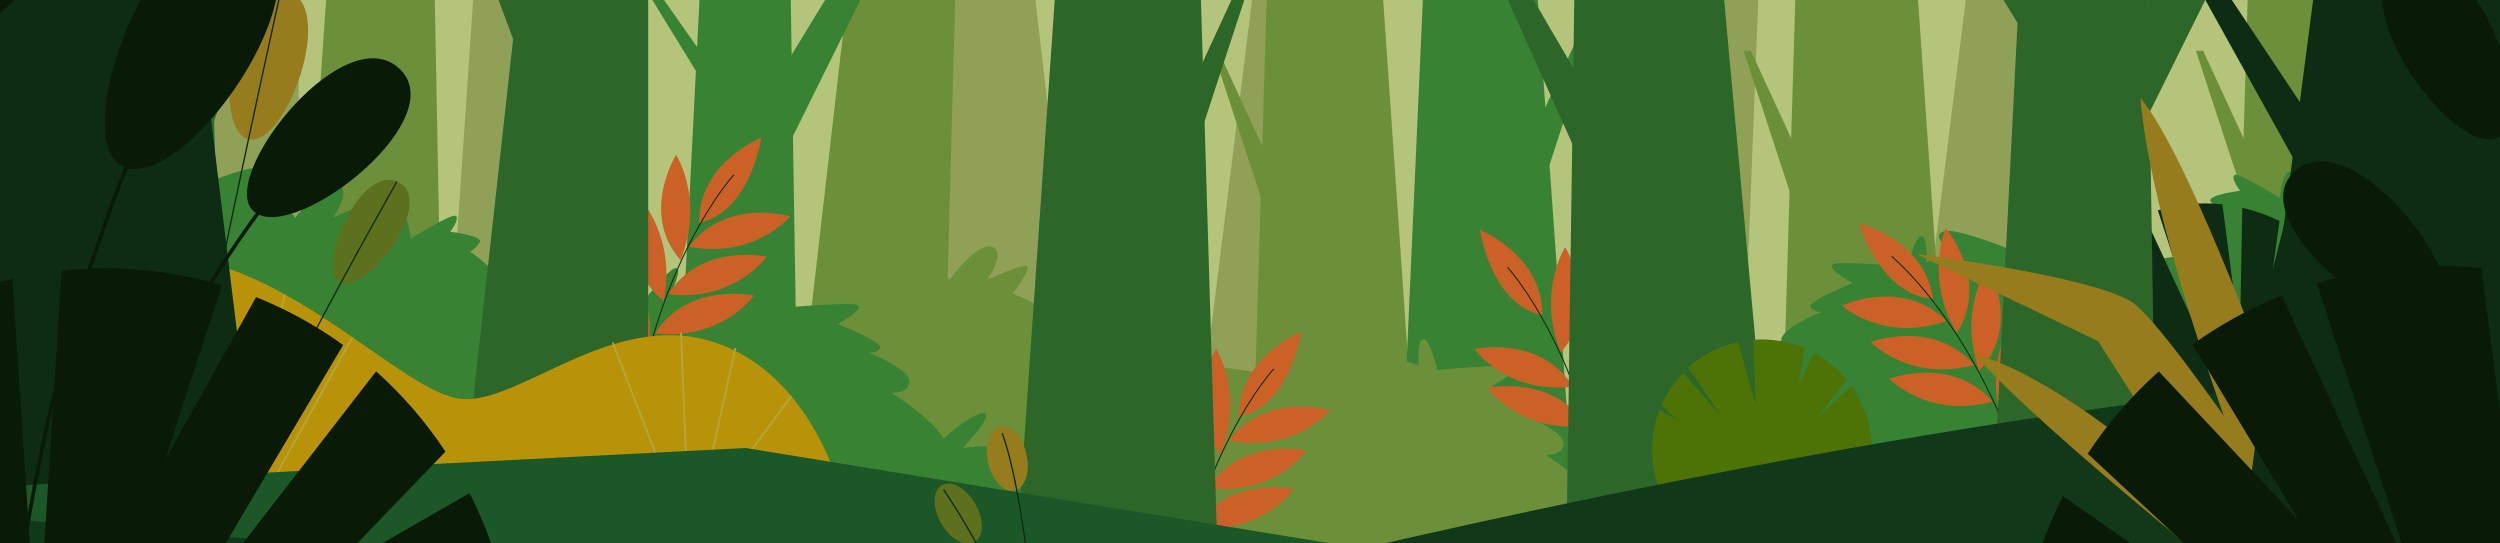 <svg width="1380" height="300" viewBox="0 0 1380 300" fill="none" xmlns="http://www.w3.org/2000/svg">
<g clip-path="url(#clip0_10162_47076)">
<path d="M1386.57 -464.059H9.884V453.729H1386.57V-464.059Z" fill="#B4C47B"/>
<path d="M166.147 280.359L162.824 -322.499H136.337L103.48 283.498L166.147 280.359Z" fill="#90A157"/>
<path d="M245.169 235.46L279.989 -277.087L313.379 -275.729L322.189 238.673L245.169 235.46Z" fill="#90A157"/>
<path d="M521.973 238.03L505.636 -275.453L538.989 -277.399L598.92 233.552L521.973 238.03Z" fill="#90A157"/>
<path d="M662.138 232.891L725.612 -276.903L758.854 -273.654L738.865 240.417L662.138 232.891Z" fill="#90A157"/>
<path d="M884.481 232.891L947.937 -276.903L981.197 -273.654L961.208 240.417L884.481 232.891Z" fill="#90A157"/>
<path d="M1056.11 232.891L1119.58 -276.903L1152.82 -273.654L1132.83 240.417L1056.11 232.891Z" fill="#90A157"/>
<path d="M785.965 325.019L759.496 -58.121L780.367 -345.572L730.201 -351.409L700.905 -58.121L689.304 329.956L785.965 325.019Z" fill="#6C8F3A"/>
<path d="M710.615 110.586L675.39 34.226H671.554L704.099 133.659L710.615 110.586Z" fill="#6C8F3A"/>
<path d="M1081.62 330.892L1054.07 -68.126L1075.8 -367.508L1023.56 -373.565L993.037 -68.126L980.959 336.05L1081.62 330.892Z" fill="#6C8F3A"/>
<path d="M1003.15 107.576L966.476 28.059H962.474L996.377 131.622L1003.15 107.576Z" fill="#6C8F3A"/>
<path d="M1331.31 330.892L1303.76 -68.126L1325.5 -367.508L1273.24 -373.565L1242.73 -68.126L1230.65 336.05L1331.31 330.892Z" fill="#6C8F3A"/>
<path d="M1252.84 107.576L1216.17 28.059H1212.15L1246.07 131.622L1252.84 107.576Z" fill="#6C8F3A"/>
<path d="M519.752 278.615L536.162 -330.447H478.011V-91.437L435.26 280.359L519.752 278.615Z" fill="#6C8F3A"/>
<path d="M245.168 273.054L233.659 -336.119L175.563 -333.457L186.522 -94.704L160.842 278.652L245.168 273.054Z" fill="#6C8F3A"/>
<path d="M1037.66 -171.853C1037.66 -171.853 1048.8 2.526 1144.56 7.519C1240.33 12.512 1269.27 -108.251 1269.27 -108.251" stroke="#6C8F3A" stroke-width="2" stroke-miterlimit="10"/>
<path d="M372.924 259.874L391.078 -97.549V-308.182H438.785L435.591 -55.937L440.676 259.874H372.924Z" fill="#388234"/>
<path d="M392.95 37.567L358.221 -11.828H352.825L389.701 48.177L392.95 37.567Z" fill="#388234"/>
<path d="M341.077 -307.429L363.012 -187.621L406.791 -15.205L404.68 22.809L352.825 -182.61L334.267 -307.429H341.077Z" fill="#388234"/>
<path d="M420.135 57.961L508.482 -87.123H518.1L420.135 110.605V57.961Z" fill="#388234"/>
<path d="M772.658 284.654L787.049 -36.443L789.71 -383.147L839.95 -388.984L847.457 -19.593L869.466 289.628L772.658 284.654Z" fill="#388234"/>
<path d="M848.118 69.892L883.398 -6.596H887.253L854.653 93.02L848.118 69.892Z" fill="#388234"/>
<path d="M464.63 139.974C464.63 139.974 502.938 121.288 513.878 127.456C524.818 133.623 502.149 143.113 502.149 143.113C502.149 143.113 518.32 146.601 524.176 154.384C524.176 154.384 538.86 133.825 547.396 136.211C555.931 138.598 545.083 154.384 545.083 154.384C545.083 154.384 564.852 145.206 567.11 147.041C569.368 148.877 558.85 162.166 558.85 162.166C558.85 162.166 571.203 166.04 576.398 172.207C579.169 160.808 577.921 151.685 582.253 151.685C586.585 151.685 587.87 166.15 587.87 166.15C587.87 166.15 610.264 152.034 612.779 153.411C615.294 154.787 609.787 162.166 609.787 162.166C609.787 162.166 628.73 164.424 625.977 168.206C624.644 170.234 622.876 171.94 620.8 173.198C620.8 173.198 640.992 186.616 640.992 197.813L710.743 207.964C710.743 207.964 729.466 182.743 734.037 182.266C738.608 181.789 731.394 196.712 731.394 196.712C731.394 196.712 765.462 182.138 773.392 184.542C781.321 186.947 768.564 196.712 768.564 196.712L783.028 201.741C783.028 201.741 781.982 187.295 785.782 187.295C789.581 187.295 793.344 204.164 793.344 204.164C793.344 204.164 818.822 201.741 831.212 202.09C843.602 202.439 823.631 213.104 823.631 213.104C823.631 213.104 849.109 223.181 847.035 226.393C844.961 229.605 840.5 228.945 840.5 228.945C840.5 228.945 863.096 237.59 863.096 244.822C863.096 252.055 853.129 251.027 853.129 251.027C853.129 251.027 875.56 265.124 882.076 276.486C892.355 266.849 903.717 259.966 905.443 263.068C907.168 266.17 892.704 281.516 892.704 281.516C892.704 281.516 914.033 279.276 914.033 282.36C914.033 285.444 906.691 289.702 906.691 289.702L932.848 303.671V312.5H464.63V139.974Z" fill="#6C8F3A"/>
<path d="M103.48 105.723C103.48 105.723 141.715 87.055 152.729 93.204C163.742 99.353 141.018 108.88 141.018 108.88C141.018 108.88 157.171 112.349 163.045 120.132C163.045 120.132 177.729 99.592 186.265 101.978C194.8 104.364 183.934 120.132 183.934 120.132C183.934 120.132 203.703 110.954 205.96 112.79C208.218 114.625 197.7 127.915 197.7 127.915C197.7 127.915 210.054 131.769 215.23 137.937C218.002 126.556 216.772 117.434 221.104 117.434C225.436 117.434 226.611 131.879 226.611 131.879C226.611 131.879 249.005 117.782 251.538 119.159C254.071 120.536 248.546 127.915 248.546 127.915C248.546 127.915 267.471 130.172 264.717 133.954C263.38 135.972 261.62 137.676 259.559 138.946C259.559 138.946 279.751 152.364 279.751 163.543L349.502 173.712C349.502 173.712 368.207 148.491 372.796 148.014C377.385 147.537 370.153 162.46 370.153 162.46C370.153 162.46 404.221 147.886 412.132 150.309C420.044 152.732 407.323 162.46 407.323 162.46L421.769 167.508C421.769 167.508 420.741 153.062 424.522 153.062C428.304 153.062 432.103 169.913 432.103 169.913C432.103 169.913 457.563 167.508 469.953 167.857C482.343 168.206 462.39 178.87 462.39 178.87C462.39 178.87 487.85 188.929 485.794 192.16C483.738 195.39 479.241 194.693 479.241 194.693C479.241 194.693 501.965 203.302 501.965 210.534C501.965 217.766 491.98 216.72 491.98 216.72C491.98 216.72 514.429 230.835 520.927 242.198C531.224 232.561 542.568 225.677 544.294 228.779C546.019 231.882 531.555 247.135 531.555 247.135C531.555 247.135 552.884 245.043 552.884 248.145C552.884 251.247 545.542 255.487 545.542 255.487L571.735 269.419V278.248H103.48V105.723Z" fill="#388234"/>
<path d="M1381.57 83.126C1381.57 83.126 1343.26 64.459 1332.34 70.626C1321.42 76.794 1344.05 86.284 1344.05 86.284C1344.05 86.284 1327.9 89.753 1322.03 97.554C1322.03 97.554 1307.34 76.996 1298.81 79.382C1290.27 81.768 1301.12 97.554 1301.12 97.554C1301.12 97.554 1281.35 88.376 1279.09 90.212C1276.84 92.047 1287.35 105.337 1287.35 105.337C1287.35 105.337 1275 109.21 1269.82 115.359C1267.05 103.978 1268.28 94.856 1263.95 94.856C1259.62 94.856 1258.44 109.32 1258.44 109.32C1258.44 109.32 1236.05 95.204 1233.52 96.581C1230.98 97.958 1236.51 105.337 1236.51 105.337C1236.51 105.337 1217.58 107.594 1220.34 111.376C1221.67 113.394 1223.43 115.098 1225.49 116.369C1225.49 116.369 1205.3 129.787 1205.3 140.984L1135.55 151.134C1135.55 151.134 1116.85 125.914 1112.26 125.436C1107.67 124.959 1114.9 139.882 1114.9 139.882C1114.9 139.882 1080.83 125.308 1072.92 127.731C1065.01 130.154 1077.86 139.846 1077.86 139.846L1063.41 144.893C1063.41 144.893 1064.44 130.447 1060.66 130.447C1056.88 130.447 1053.08 147.298 1053.08 147.298C1053.08 147.298 1027.62 144.893 1015.23 145.242C1002.84 145.591 1022.79 156.256 1022.79 156.256C1022.79 156.256 997.332 166.315 999.388 169.545C1001.44 172.776 1005.94 172.078 1005.94 172.078C1005.94 172.078 983.217 180.687 983.217 187.919C983.217 195.151 993.202 194.105 993.202 194.105C993.202 194.105 970.753 208.221 964.255 219.583C953.957 209.946 942.614 203.063 940.888 206.165C939.163 209.267 953.627 224.612 953.627 224.612C953.627 224.612 932.279 222.373 932.279 225.457C932.279 228.541 939.622 232.799 939.622 232.799L913.428 246.731V255.56H1381.57V83.126Z" fill="#388234"/>
<path d="M1026.19 123.417C1026.19 123.417 1062.33 131.879 1067.03 164.882C1037.92 163.102 1026.19 123.417 1026.19 123.417Z" fill="#CC6127"/>
<path d="M1074.06 125.932C1074.06 125.932 1098.71 155.117 1080.12 183.807C1061.96 152.86 1074.06 125.932 1074.06 125.932Z" fill="#CC6127"/>
<path d="M1097.43 146.655C1097.43 146.655 1116.15 179.953 1092.51 204.641C1080.5 170.83 1097.43 146.655 1097.43 146.655Z" fill="#CC6127"/>
<path d="M1114.81 170.646C1114.81 170.646 1129.92 205.724 1103.8 227.787C1095.43 192.893 1114.81 170.646 1114.81 170.646Z" fill="#CC6127"/>
<path d="M1016.77 168.701C1016.77 168.701 1050.2 153.044 1074.41 177.163C1039.44 189.406 1016.77 168.701 1016.77 168.701Z" fill="#CC6127"/>
<path d="M1032.74 188.837C1032.74 188.837 1067.21 175.639 1089.64 201.466C1053.85 211.084 1032.74 188.837 1032.74 188.837Z" fill="#CC6127"/>
<path d="M1042.98 209.083C1042.98 209.083 1077.45 195.904 1099.89 221.712C1064.04 231.349 1042.98 209.083 1042.98 209.083Z" fill="#CC6127"/>
<path d="M1044.16 141.534C1044.16 141.534 1081.95 172.041 1109.49 242.711" stroke="#0E2B14" stroke-width="0.58" stroke-miterlimit="10"/>
<path d="M420.209 76.005C420.209 76.005 385.682 89.606 385.847 122.959C414.39 116.975 420.209 76.005 420.209 76.005Z" fill="#CC6127"/>
<path d="M373.218 85.439C373.218 85.439 353.027 117.91 375.641 143.59C389.096 110.311 373.218 85.439 373.218 85.439Z" fill="#CC6127"/>
<path d="M353.118 109.338C353.118 109.338 339.425 145.003 366.408 166.002C373.383 130.796 353.118 109.338 353.118 109.338Z" fill="#CC6127"/>
<path d="M339.407 135.605C339.407 135.605 329.55 172.5 358.589 190.544C361.819 154.805 339.407 135.605 339.407 135.605Z" fill="#CC6127"/>
<path d="M436.123 119.434C436.123 119.434 400.77 108.788 380.322 136.175C416.685 143.168 436.123 119.434 436.123 119.434Z" fill="#CC6127"/>
<path d="M423.238 141.68C423.238 141.68 387.205 133.641 368.813 162.441C405.598 166.754 423.238 141.68 423.238 141.68Z" fill="#CC6127"/>
<path d="M416.116 163.176C416.116 163.176 380.083 155.155 361.691 183.955C398.476 188.269 416.116 163.176 416.116 163.176Z" fill="#CC6127"/>
<path d="M405.065 96.526C405.065 96.526 372.117 132.209 355.156 206.128" stroke="#0E2B14" stroke-width="0.58" stroke-miterlimit="10"/>
<path d="M718.27 183.055C718.27 183.055 683.743 196.675 683.889 230.009C712.433 224.025 718.27 183.055 718.27 183.055Z" fill="#CC6127"/>
<path d="M671.26 192.508C671.26 192.508 651.069 224.961 673.683 250.641C687.138 217.38 671.26 192.508 671.26 192.508Z" fill="#CC6127"/>
<path d="M651.161 216.407C651.161 216.407 637.486 252.072 664.45 273.053C671.426 237.865 651.161 216.407 651.161 216.407Z" fill="#CC6127"/>
<path d="M637.449 242.637C637.449 242.637 627.61 279.551 656.631 297.576C659.862 261.856 637.449 242.637 637.449 242.637Z" fill="#CC6127"/>
<path d="M734.166 226.485C734.166 226.485 698.831 215.839 678.364 243.225C714.745 250.219 734.166 226.485 734.166 226.485Z" fill="#CC6127"/>
<path d="M721.298 248.713C721.298 248.713 685.266 240.692 666.855 269.492C703.64 273.842 721.298 248.713 721.298 248.713Z" fill="#CC6127"/>
<path d="M714.158 270.171C714.158 270.171 678.144 262.131 659.733 290.931C696.518 295.336 714.158 270.171 714.158 270.171Z" fill="#CC6127"/>
<path d="M703.126 203.595C703.126 203.595 670.086 239.279 653.198 313.179" stroke="#0E2B14" stroke-width="0.58" stroke-miterlimit="10"/>
<path d="M816.968 126.996C816.968 126.996 851.496 140.616 851.349 173.95C822.714 167.966 816.968 126.996 816.968 126.996Z" fill="#CC6127"/>
<path d="M863.959 136.449C863.959 136.449 884.15 168.902 861.555 194.582C848.081 161.322 863.959 136.449 863.959 136.449Z" fill="#CC6127"/>
<path d="M884.059 160.349C884.059 160.349 897.752 196.014 870.769 217.013C863.794 181.807 884.059 160.349 884.059 160.349Z" fill="#CC6127"/>
<path d="M897.77 186.598C897.77 186.598 907.627 223.512 878.589 241.537C875.358 205.798 897.77 186.598 897.77 186.598Z" fill="#CC6127"/>
<path d="M813.94 192.674C813.94 192.674 849.972 184.634 868.383 213.434C831.58 217.766 813.94 192.674 813.94 192.674Z" fill="#CC6127"/>
<path d="M821.062 214.186C821.062 214.186 857.094 206.146 875.505 234.946C838.72 239.278 821.062 214.186 821.062 214.186Z" fill="#CC6127"/>
<path d="M832.112 147.536C832.112 147.536 865.06 183.22 882.021 257.139" stroke="#0E2B14" stroke-width="0.58" stroke-miterlimit="10"/>
<path d="M1259.86 187.68L1276.54 133.824C1271.69 129.855 1266.47 126.369 1260.94 123.417L1254.62 148.454L1258.3 122.003C1251.75 118.774 1244.85 116.311 1237.74 114.661L1236.42 187.093L1226.78 112.807C1214.79 111.494 1202.66 112.605 1191.11 116.074L1212.26 180.944L1183.53 118.718L1182.78 119.011C1176.18 121.699 1169.92 125.162 1164.13 129.327L1187.24 167.617L1156.79 135.201C1150.89 140.457 1145.71 146.454 1141.35 153.043L1197.72 205.559L1135.99 162.276C1130.57 172.943 1127.19 184.528 1126.02 196.436L1168.7 209.872L1125.58 204.2C1125.44 211.968 1126.21 219.725 1127.9 227.31L1156.48 227.769L1129.55 233.735C1130.53 237.083 1131.68 240.38 1133 243.61C1153.19 292.95 1208.15 317.143 1255.8 297.649C1303.45 278.156 1325.66 222.446 1305.47 173.051C1300.49 160.804 1293.11 149.681 1283.75 140.341L1259.86 187.68Z" fill="#0E2B14"/>
<path d="M1098.38 313.564L1123.14 -173.671V-460.81H1188.18L1183.83 -116.951L1190.75 313.564H1098.38Z" fill="#2C6629"/>
<path d="M1125.71 10.53L1078.34 -56.799H1070.98L1121.27 24.994L1125.71 10.53Z" fill="#2C6629"/>
<path d="M1162.75 38.32L1283.2 -159.463H1296.31L1162.75 110.072V38.32Z" fill="#2C6629"/>
<path d="M864.51 313.564L872.256 -227.141L864.51 -461.25H934.445L949.625 -22.86L980.371 312.261L864.51 313.564Z" fill="#2C6629"/>
<path d="M903.736 97.939L825.265 -36.443L817.868 -32.313L886.188 120.168L903.736 97.939Z" fill="#2C6629"/>
<path d="M560.208 318.575L590.972 -126.974L566.706 -461.25L625.041 -468.024L659.127 -126.974L672.6 324.32L560.208 318.575Z" fill="#2C6629"/>
<path d="M647.82 69.213L688.79 -19.592H693.251L655.401 96.049L647.82 69.213Z" fill="#2C6629"/>
<path d="M13.464 318.575L44.228 -126.974L19.944 -461.25L78.296 -468.024L112.365 -126.974L125.856 324.32L13.464 318.575Z" fill="#2C6629"/>
<path d="M101.076 69.213L142.028 -19.592H146.506L108.639 96.049L101.076 69.213Z" fill="#2C6629"/>
<path d="M251.575 307.378L297.225 -104.598L293.206 -325.216L308.459 -468.795H351.448L341.812 -329.328L357.799 -113.813V307.378H251.575Z" fill="#2C6629"/>
<path d="M308.074 -0.318L235.201 -144.172L211.559 -249.92H206.199L222.719 -140.74L292.563 46.562L308.074 -0.318Z" fill="#2C6629"/>
<path d="M1002.6 231.037L1019.49 209.652C1014.51 203.58 1008.4 198.531 1001.5 194.784L992.798 212.663L996.341 192.27C987.325 188.404 977.503 186.792 967.724 187.571L969.119 223.401L959.427 188.819C949.182 191.039 939.692 195.892 931.894 202.898L950.139 229.789L929.177 205.779C924.161 210.943 920.097 216.952 917.173 223.529L925.763 231.845L916.053 226.118C912.239 235.9 911.028 246.506 912.54 256.896C914.051 267.287 918.233 277.108 924.677 285.399C931.12 293.689 939.604 300.166 949.3 304.197C958.996 308.227 969.571 309.672 979.993 308.392C990.415 307.111 1000.33 303.148 1008.76 296.89C1017.19 290.633 1023.85 282.294 1028.1 272.69C1032.34 263.086 1034.02 252.545 1032.97 242.098C1031.92 231.65 1028.18 221.653 1022.11 213.085L1002.6 231.037Z" fill="#4D7306"/>
<path d="M89.567 141.057C159.098 143.131 222.426 217.472 254.769 220.225C287.111 222.979 337.369 171.344 393.134 188.562C448.899 205.78 464.777 273.843 464.777 273.843L101.333 292.492L89.567 141.057Z" fill="#B89309"/>
<path d="M375.935 183.734L379.698 278.266" stroke="#B5A53A" stroke-miterlimit="10"/>
<path d="M405.91 192.214L386.967 277.881" stroke="#B5A53A" stroke-miterlimit="10"/>
<path d="M393.318 277.568L436.766 218.665" stroke="#B5A53A" stroke-miterlimit="10"/>
<path d="M372.723 278.615L338.287 189.112" stroke="#B5A53A" stroke-miterlimit="10"/>
<path d="M119.744 146.197L116.935 292.492" stroke="#B5A53A" stroke-miterlimit="10"/>
<path d="M126.811 291.189L157.263 162.515" stroke="#B5A53A" stroke-miterlimit="10"/>
<path d="M136.337 291.189L194.58 186.139" stroke="#B5A53A" stroke-miterlimit="10"/>
<path d="M105.812 -471.676L77.195 -255.427L153.794 371.018H-7.48V-246.469L1.826 -471.676H105.812Z" fill="#0E2B14"/>
<path d="M155.244 -5.918C187.623 -2.614 159.961 77.858 138.614 77.087C117.266 76.316 124.571 -9.057 155.244 -5.918Z" fill="#967C1C"/>
<path d="M219.158 100.252C241.699 109.925 203.703 161.597 188.523 156.255C173.342 150.914 197.774 91.092 219.158 100.252Z" fill="#5D701E"/>
<path d="M155.244 -5.918C155.244 -5.918 88.484 291.776 81.454 378.305C130.188 254.881 219.122 100.252 219.122 100.252" stroke="#0E2B14" stroke-width="0.75" stroke-miterlimit="10"/>
<path d="M453.011 378.948C453.011 378.948 1008.11 218.408 1386.24 203.705V451.508H453.011V378.948Z" fill="#12381A"/>
<path d="M1305.14 345.43C1305.14 345.43 1199.78 180.742 1176.23 166.388C1152.68 152.034 1057.85 140.213 1057.85 140.213L1158.11 188.287L1280.69 380.306L1305.14 345.43Z" fill="#967C1C"/>
<path d="M1269.27 330.36C1269.27 330.36 1159.25 214.021 1089.73 195.445C1129.66 240.876 1260.31 343.429 1260.31 343.429L1269.27 330.36Z" fill="#967C1C"/>
<path d="M1288.56 386.491C1288.56 386.491 1189.98 158.421 1181.5 54.032C1222.87 103.134 1314.9 386.491 1314.9 386.491H1288.56Z" fill="#967C1C"/>
<path d="M1217.53 455.748H1391.36L1385.41 -5.165L1357.27 -481.882H1289.39L1278.54 -13.076L1217.53 455.748Z" fill="#0E2B14"/>
<path d="M1283.2 76.867L1223.24 -13.076L1217.53 0.305L1283.2 118.516V76.867Z" fill="#0E2B14"/>
<path d="M1369.94 132.834L1417.42 71.03L1413.29 65.34L1365.27 115.947L1369.94 132.834Z" fill="#0E2B14"/>
<path d="M1347.85 -88.5L1532.55 -380.43L1561.97 -480.854H1572.82L1544.94 -370.371L1365.27 7.519L1347.85 -88.5Z" fill="#0E2B14"/>
<path d="M-9.774 268.96L411.49 247.281L943.715 334.086V451.875H-11.316L-9.774 268.96Z" fill="#1C5727"/>
<path d="M1.826 286.306L633.723 337.408L1236.18 455.748H1.826V286.306Z" fill="#12381A"/>
<path d="M1454 338.528L1496.37 201.502C1484.03 191.422 1470.74 182.564 1456.68 175.051L1440.64 238.764L1449.82 171.472C1433.17 163.213 1415.61 156.911 1397.51 152.694L1394.11 336.949L1369.71 148.05C1339.19 144.716 1308.3 147.544 1278.89 156.365L1332.69 321.402L1259.58 163.083L1257.74 163.836C1240.97 170.687 1225.07 179.498 1210.37 190.085L1269.11 287.48L1191.66 205.008C1176.69 218.397 1163.5 233.66 1152.42 250.42L1295.85 383.977L1138.8 273.842C1125.03 300.982 1116.44 330.451 1113.47 360.738L1222.02 394.99L1112.31 380.581C1111.96 400.324 1113.93 420.04 1118.2 439.319L1190.91 440.457L1122.41 455.637C1124.9 464.167 1127.83 472.561 1131.2 480.785C1182.6 606.265 1322.38 667.811 1443.58 618.251C1564.78 568.69 1621.39 426.8 1570.07 301.376C1557.37 270.194 1538.55 241.871 1514.73 218.077L1454 338.528Z" fill="#091A07"/>
<path d="M-48.322 335.225L-89.732 201.54C-77.693 191.706 -64.728 183.063 -51.02 175.731L-28.993 251.816L-44.155 172.17C-27.907 164.133 -10.784 158.004 6.874 153.906L20.567 361.95L33.986 149.391C63.746 146.149 93.854 148.901 122.534 157.486L91.072 253.964L141.348 164.02L143.184 164.755C159.551 171.465 175.066 180.091 189.404 190.453L93.807 351.836L207.613 204.99C222.234 218.047 235.104 232.941 245.903 249.301L180.061 317.695L259.192 272.173C272.632 298.644 281.012 327.392 283.899 356.939L113.521 402.829L285.037 376.305C285.42 395.539 283.523 414.75 279.384 433.538L208.457 434.658L275.29 449.471C272.861 457.788 270 465.974 266.718 473.994C216.644 596.427 80.187 656.468 -37.987 608.101C-156.162 559.734 -211.633 421.331 -161.54 298.898C-149.172 268.507 -130.841 240.902 -107.629 217.711L-48.322 335.225Z" fill="#091A07"/>
<path d="M136.557 -40.481C189.936 -19.776 105.536 103.832 69.669 92.598C33.802 81.364 85.969 -60.103 136.557 -40.481Z" fill="#091A07"/>
<path d="M219.067 36.687C252.823 63.596 164.293 133.587 141.018 117.452C117.743 101.317 187.073 11.209 219.067 36.687Z" fill="#091A07"/>
<path d="M131.932 -30.477C-2.818 183.257 1.826 437.209 1.826 437.209C1.826 437.209 69.449 149.684 217.69 39.678" stroke="#091A07" stroke-width="2" stroke-miterlimit="10"/>
<path d="M1327.74 -22.768C1287.98 -7.349 1350.83 84.705 1377.53 76.353C1404.24 68.001 1365.4 -37.38 1327.74 -22.768Z" fill="#091A07"/>
<path d="M1267.9 93.516C1234.14 120.426 1322.67 190.398 1345.94 174.281C1369.22 158.165 1299.96 68.038 1267.9 93.516Z" fill="#091A07"/>
<path d="M1355.03 26.352C1489.78 240.086 1485.14 494.111 1485.14 494.111C1485.14 494.111 1417.44 206.569 1269.27 96.563" stroke="#091A07" stroke-width="2" stroke-miterlimit="10"/>
<path d="M-20.604 23.067C-63.428 53.831 -109.318 71.93 -128.775 46.581C-163.926 0.691 -115.559 -72.732 -72.459 -123.045L-63.832 -58.231L-63.116 -133.71C-39.401 -160.142 -19.485 -177.984 -19.485 -177.984C0.879 -187.774 21.742 -196.493 43.017 -204.104L39.823 -171.064L52.947 -207.665C60.657 -210.326 68.751 -212.97 77.195 -215.521L61.721 -171.1L90.613 -219.357C112.32 -225.498 134.441 -230.068 156.804 -233.033L150.6 -207.757L166.936 -234.171C186.779 -236.306 206.805 -236.072 226.593 -233.473C227.455 -214.53 216.772 -192.264 199.61 -170.127L151.628 -174.937L189.954 -158.416C178.547 -145.574 166.183 -133.614 152.968 -122.641L66.072 -130.534L139.88 -112.05C122.164 -98.308 103.164 -86.309 83.142 -76.219L13.886 -105.882L66.2 -68.73C59.06 -53.128 42.907 -32.937 22.66 -13.241L-10.582 -22.419L14.877 -5.898C9.371 -0.796 3.552 4.215 -2.377 9.061L-58.27 -29.908L-20.604 23.067Z" fill="#091A07"/>
<path d="M1282.03 -164.713L1233.3 -147.551C1236.97 -142.319 1240.64 -137.088 1244.58 -131.893L1262.17 -139.07L1247.48 -128.057C1261.05 -110.79 1275.95 -94.618 1292.05 -79.69L1331.99 -120.99L1299.1 -73.265C1300.18 -72.292 1301.27 -71.319 1302.37 -70.365C1316.32 -58.197 1331.03 -46.935 1346.42 -36.645L1366.98 -66.473L1350.46 -33.965C1360 -27.743 1369.62 -22.053 1379.2 -16.931L1396.9 -58.048L1386.14 -13.297C1401.89 -5.231 1418.28 1.522 1435.13 6.894L1433.72 -22.713L1441.3 8.638C1467.28 16.072 1491.84 18.789 1513.37 16.403C1512.39 -22.053 1494.24 -67.813 1461.97 -112.198L1421.26 -90.483L1457.51 -118.2C1448.74 -129.785 1439.34 -140.888 1429.37 -151.461L1407.86 -133.766L1426.21 -154.765C1417.65 -163.685 1408.47 -172.398 1398.68 -180.903C1395.38 -183.785 1392.05 -186.575 1388.69 -189.328L1359.73 -152.947L1379.63 -196.597C1356.68 -214.646 1331.81 -230.097 1305.47 -242.67L1295.56 -200.268L1296.31 -246.837C1277.03 -255.38 1256.83 -261.657 1236.1 -265.542L1235.72 -241.202L1229.73 -266.588C1215.91 -268.755 1201.86 -269.144 1187.94 -267.744C1188.26 -257.638 1189.56 -247.587 1191.83 -237.733L1218.48 -233.492L1193.15 -232.263C1199.48 -207.537 1211.51 -181.179 1228.43 -154.948L1282.03 -164.713Z" fill="#091A07"/>
<path d="M560.011 270.794C565.857 269.481 568.819 260.51 566.629 250.758C564.438 241.005 557.923 234.163 552.078 235.476C546.232 236.79 543.269 245.76 545.46 255.513C547.65 265.265 554.165 272.107 560.011 270.794Z" fill="#967C1C"/>
<path d="M537.983 299.177C543.172 296.181 543.326 286.735 538.328 278.078C533.33 269.422 525.073 264.833 519.884 267.829C514.695 270.824 514.541 280.27 519.539 288.927C524.536 297.583 532.794 302.172 537.983 299.177Z" fill="#5D701E"/>
<path d="M520.853 270.282C537.566 294.914 551.103 321.557 561.144 349.579H571.68C571.68 349.579 565.109 270.777 553.178 239.15" stroke="#0E2B14" stroke-width="0.75" stroke-miterlimit="10"/>
</g>
<defs>
<clipPath id="clip0_10162_47076">
<rect width="1380" height="300" fill="white"/>
</clipPath>
</defs>
</svg>

